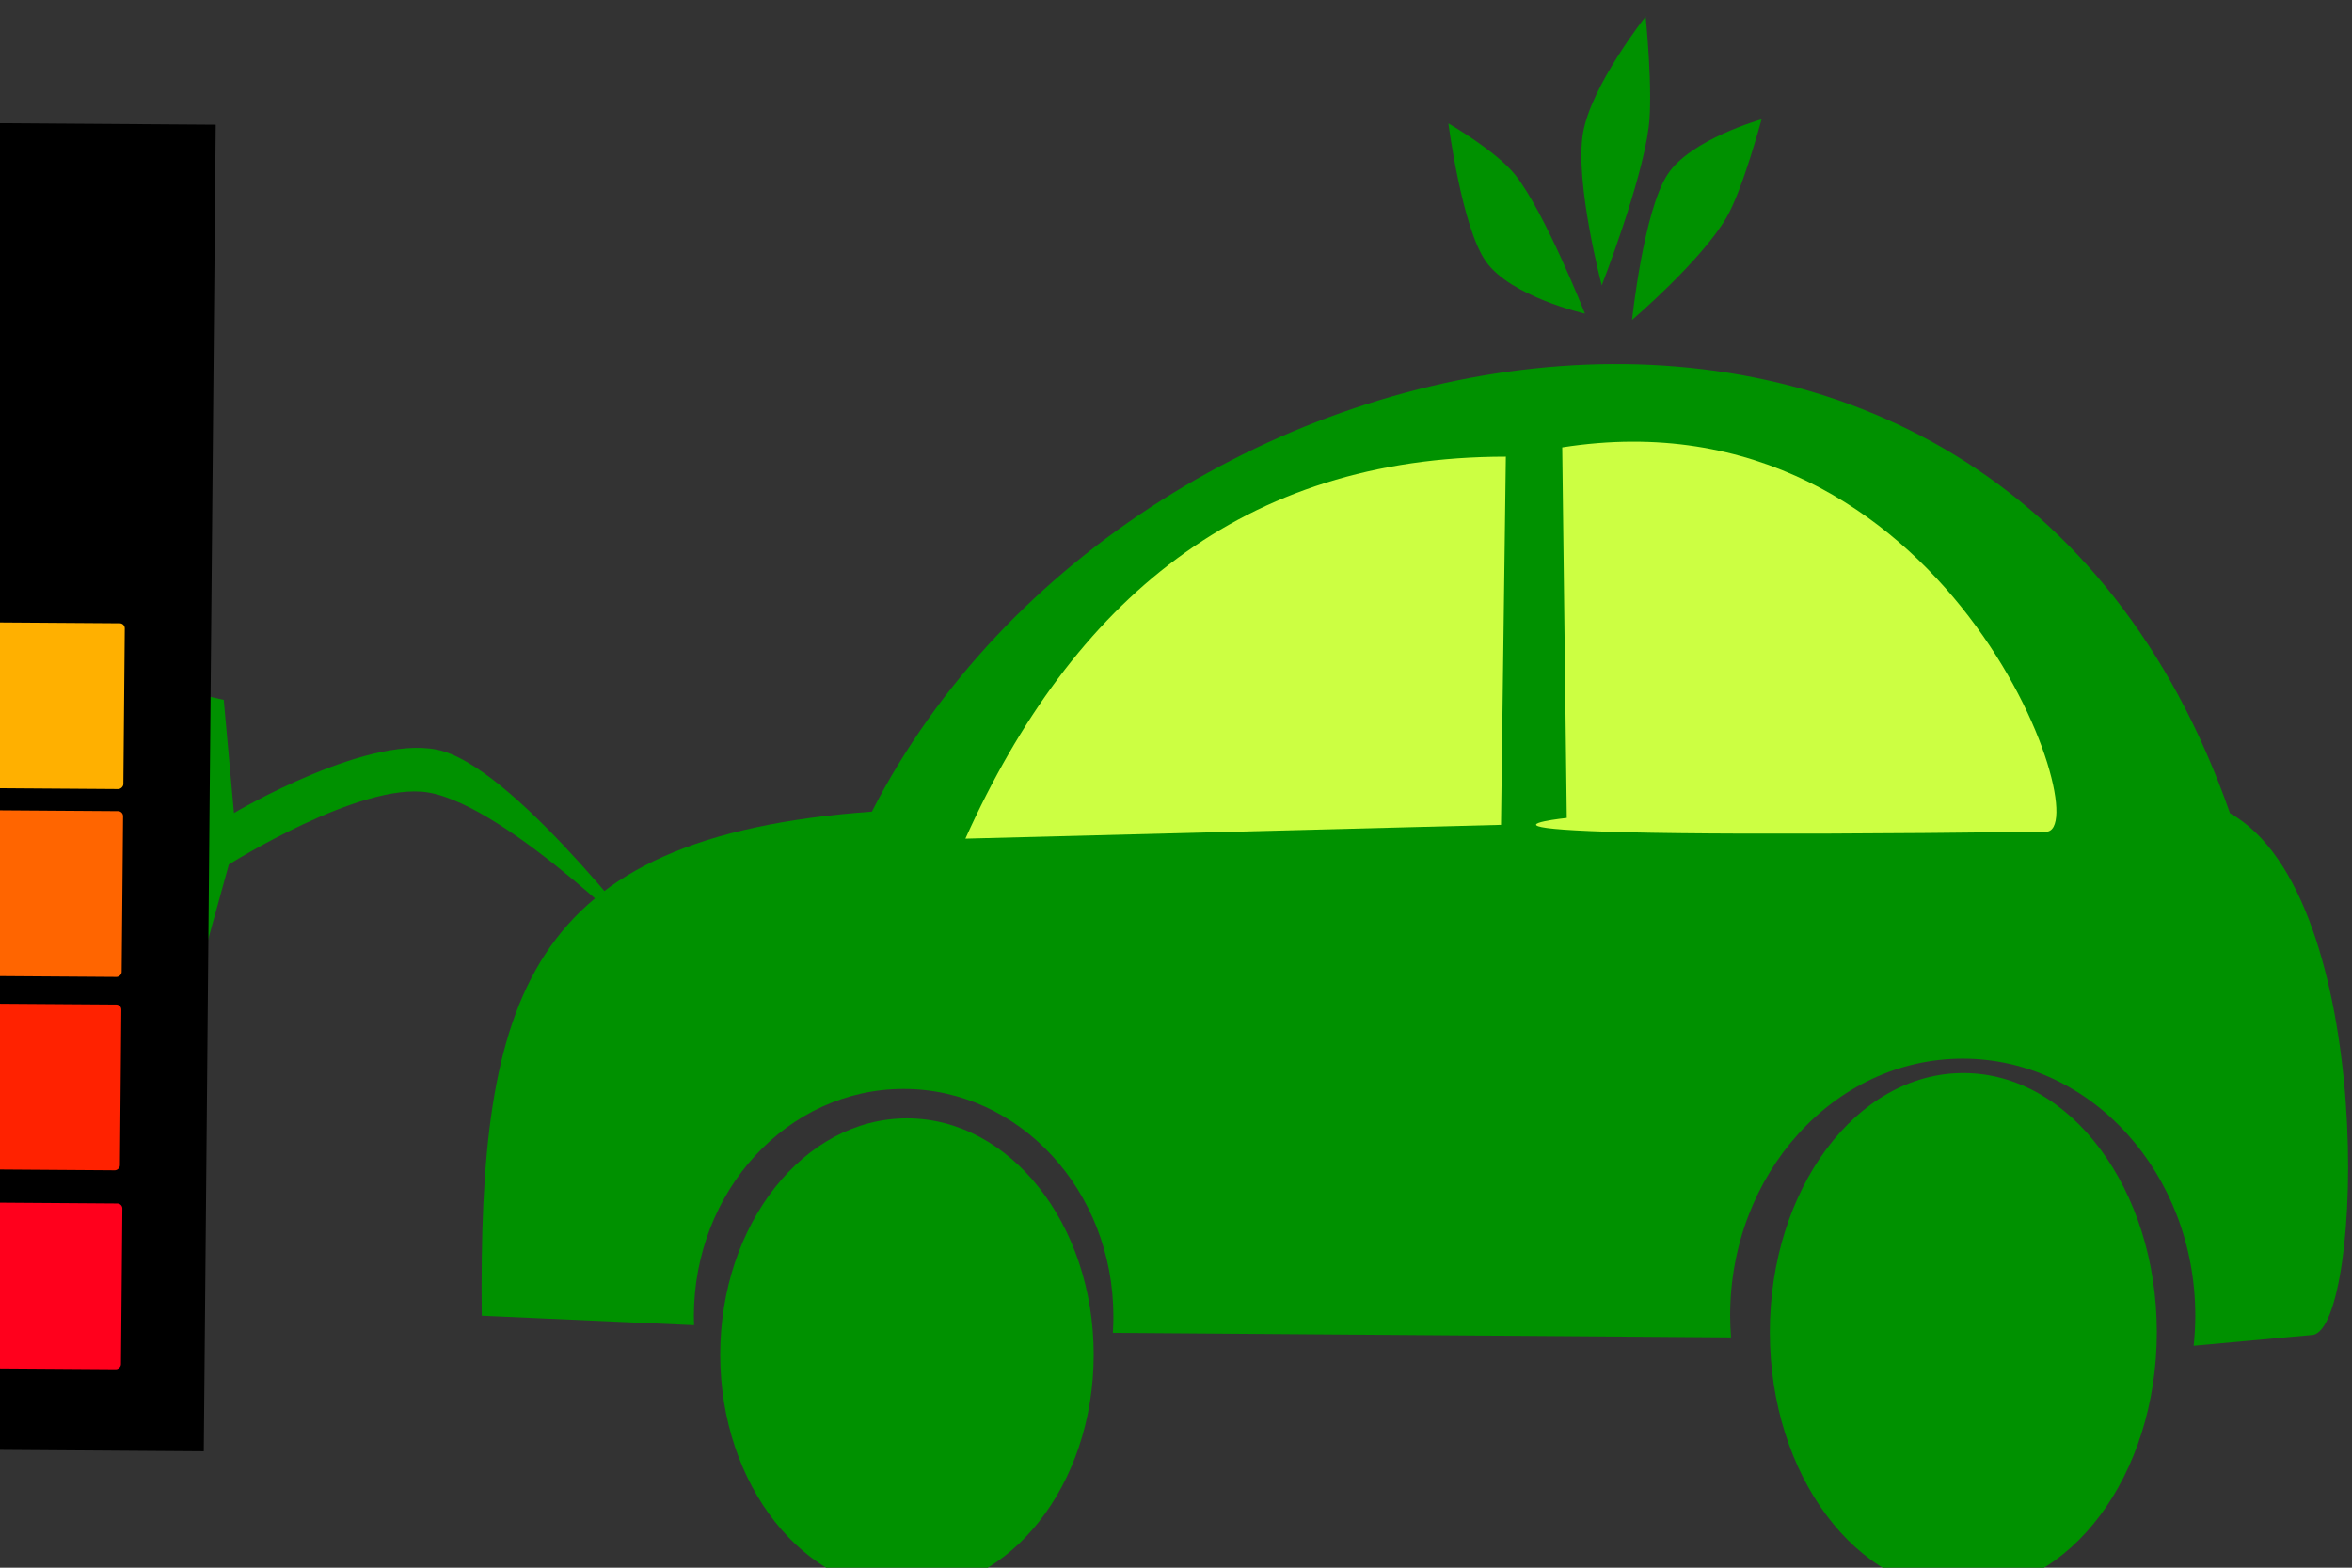<?xml version="1.0" encoding="UTF-8" standalone="no"?>
<!-- Created with Inkscape (http://www.inkscape.org/) -->

<svg
   xmlns:dc="http://purl.org/dc/elements/1.1/"
   xmlns:cc="http://creativecommons.org/ns#"
   xmlns:rdf="http://www.w3.org/1999/02/22-rdf-syntax-ns#"
   xmlns:svg="http://www.w3.org/2000/svg"
   xmlns="http://www.w3.org/2000/svg"
   xmlns:sodipodi="http://sodipodi.sourceforge.net/DTD/sodipodi-0.dtd"
   xmlns:inkscape="http://www.inkscape.org/namespaces/inkscape"
   width="600"
   height="400"
   id="svg9438"
   version="1.1"
   inkscape:version="0.48.3.1 r9886"
   sodipodi:docname="evcharger5.svg">
  <rect width="100%" height="100%" fill="#333333" stroke="none"/>
  <title
     id="title3470">eco car</title>
  <defs
     id="defs9440" />
  <sodipodi:namedview
     id="base"
     pagecolor="#ffffff"
     bordercolor="#666666"
     borderopacity="1.0"
     inkscape:pageopacity="0.0"
     inkscape:pageshadow="2"
     inkscape:zoom="0.77472527"
     inkscape:cx="91.531914"
     inkscape:cy="188.36879"
     inkscape:current-layer="layer1"
     inkscape:document-units="px"
     showgrid="false"
     inkscape:window-width="1366"
     inkscape:window-height="744"
     inkscape:window-x="0"
     inkscape:window-y="24"
     inkscape:window-maximized="1" />
  <g
     id="layer1"
     inkscape:label="Layer 1"
     inkscape:groupmode="layer"
     transform="translate(0,-80)">
    <g
       id="g2995"
       transform="matrix(1.108,0,0,1.628,-27.779,-48.669)">
      <path
         sodipodi:nodetypes="ccsssccsssccccc"
         inkscape:connector-curvature="0"
         id="path9337"
         d="m 135.986,285.24 48.889,1.486 c -0.025,-0.465 -0.051,-0.927 -0.051,-1.395 0,-19.677 21.62,-35.63 48.295,-35.63 26.675,0 48.295,15.952 48.295,35.63 0,0.874 -0.036,1.735 -0.123,2.593 l 142.336,0.722 c -0.128,-1.127 -0.213,-2.255 -0.213,-3.406 0,-22.245 23.978,-40.288 53.548,-40.288 29.57,0 53.548,18.043 53.548,40.288 0,1.597 -0.138,3.165 -0.378,4.713 l 27.475,-1.707 c 11.665,-1.28 14.813,-68.743 -19.11,-81.757 -54.447,-106.17 -252.337,-80.623 -312.683,-0.254 -79.964,3.952 -90.553,29.203 -89.828,79.005 z"
         style="fill:#009100;stroke:#000000;stroke-width:0;stroke-linecap:butt;stroke-linejoin:miter;stroke-miterlimit:4;stroke-opacity:1;stroke-dasharray:none" />
      <path
         sodipodi:type="arc"
         style="fill:#009100;fill-opacity:1;stroke:#1f45ba;stroke-width:0;stroke-linecap:square;stroke-linejoin:bevel;stroke-miterlimit:4;stroke-opacity:1;stroke-dasharray:none;stroke-dashoffset:0"
         id="path9343"
         sodipodi:cx="-74.751289"
         sodipodi:cy="561.42804"
         sodipodi:rx="70.710678"
         sodipodi:ry="60.609154"
         d="m -4.041,561.428 c 0,33.474 -31.658,60.609 -70.711,60.609 -39.052,0 -70.711,-27.136 -70.711,-60.609 0,-33.474 31.658,-60.609 70.711,-60.609 39.052,0 70.711,27.136 70.711,60.609 z"
         transform="matrix(0.608,0,0,0.611,279.333,-51.69)" />
      <path
         transform="matrix(0.63,0,0,0.67,524.195,-88.34)"
         d="m -4.041,561.428 c 0,33.474 -31.658,60.609 -70.711,60.609 -39.052,0 -70.711,-27.136 -70.711,-60.609 0,-33.474 31.658,-60.609 70.711,-60.609 39.052,0 70.711,27.136 70.711,60.609 z"
         sodipodi:ry="60.609154"
         sodipodi:rx="70.710678"
         sodipodi:cy="561.42804"
         sodipodi:cx="-74.751289"
         id="path9372"
         style="fill:#009100;fill-opacity:1;stroke:#1f45ba;stroke-width:0;stroke-linecap:square;stroke-linejoin:bevel;stroke-miterlimit:4;stroke-opacity:1;stroke-dasharray:none;stroke-dashoffset:0"
         sodipodi:type="arc" />
      <path
         sodipodi:nodetypes="cccc"
         inkscape:connector-curvature="0"
         id="path9374"
         d="m 247.341,210.471 123.316,-2.163 1.114,-57.702 c -60.576,0 -99.753,22.555 -124.43,59.865 z"
         style="fill:#ccff42;stroke:#000000;stroke-width:0;stroke-linecap:butt;stroke-linejoin:miter;stroke-miterlimit:4;stroke-opacity:1;stroke-dasharray:none" />
      <path
         sodipodi:nodetypes="ccsc"
         inkscape:connector-curvature="0"
         id="path9376"
         d="m 385.801,207.226 -1.049,-58.074 c 88.822,-9.518 123.703,60.134 111.385,60.237 -159.222,1.33 -110.335,-2.163 -110.335,-2.163 z"
         style="fill:#ccff42;stroke:#000000;stroke-width:0;stroke-linecap:butt;stroke-linejoin:miter;stroke-miterlimit:4;stroke-opacity:1;stroke-dasharray:none" />
      <path
         sodipodi:nodetypes="csccccccsc"
         inkscape:connector-curvature="0"
         id="path9378"
         d="m 176.508,229.028 c 0,0 -31.348,-28.519 -49.373,-32.245 -16.055,-3.318 -48.197,9.673 -48.197,9.673 L 76.587,188.723 44.847,183.886 l 0,37.082 27.038,8.061 5.878,-14.509 c 0,0 30.372,-13.031 45.846,-11.286 18.651,2.103 52.9,25.795 52.9,25.795 z"
         style="fill:#009100;stroke:#000000;stroke-width:0;stroke-linecap:butt;stroke-linejoin:miter;stroke-miterlimit:4;stroke-opacity:1;stroke-dasharray:none" />
      <path
         inkscape:connector-curvature="0"
         id="path9382"
         d="M 39.605,209.616 z"
         style="fill:none;stroke:#000000;stroke-width:0;stroke-linecap:butt;stroke-linejoin:miter;stroke-miterlimit:4;stroke-opacity:1;stroke-dasharray:none" />
      <path
         inkscape:connector-curvature="0"
         id="path9384"
         d="m 45.724,208.085 -27.616,0 1.315,6.119 24.986,1.53 z"
         style="fill:#009100;stroke:#000000;stroke-width:0;stroke-linecap:butt;stroke-linejoin:miter;stroke-miterlimit:4;stroke-opacity:1;stroke-dasharray:none" />
      <path
         style="fill:#009100;stroke:#000000;stroke-width:0;stroke-linecap:butt;stroke-linejoin:miter;stroke-miterlimit:4;stroke-opacity:1;stroke-dasharray:none"
         d="m 48.753,195.398 -27.616,0 1.315,4.178 24.986,1.045 z"
         id="path9386"
         inkscape:connector-curvature="0" />
      <path
         sodipodi:nodetypes="cscsc"
         inkscape:connector-curvature="0"
         id="path9388"
         d="m 400.827,129.179 c 0,0 2.646,-17.076 8.189,-22.82 5.333,-5.526 21.629,-8.623 21.629,-8.623 0,0 -4.32,11.009 -8.065,15.38 -5.857,6.838 -21.752,16.063 -21.752,16.063 z"
         style="fill:#009100;stroke:#000000;stroke-width:0;stroke-linecap:butt;stroke-linejoin:miter;stroke-miterlimit:4;stroke-opacity:1;stroke-dasharray:none" />
      <path
         style="fill:#009100;stroke:#000000;stroke-width:0;stroke-linecap:butt;stroke-linejoin:miter;stroke-miterlimit:4;stroke-opacity:1;stroke-dasharray:none"
         d="m 393.85,123.76 c 0,0 -6.246,-16.11 -4.318,-23.856 1.855,-7.452 14.419,-18.282 14.419,-18.282 0,0 1.763,11.693 0.706,17.352 -1.654,8.85 -10.807,24.786 -10.807,24.786 z"
         id="path9390"
         inkscape:connector-curvature="0"
         sodipodi:nodetypes="cscsc" />
      <path
         sodipodi:nodetypes="cscsc"
         inkscape:connector-curvature="0"
         id="path9392"
         d="m 389.986,128.193 c 0,0 -17.076,-2.645 -22.82,-8.189 -5.526,-5.332 -8.623,-21.628 -8.623,-21.628 0,0 11.008,4.32 15.38,8.064 6.837,5.858 16.062,21.752 16.062,21.752 z"
         style="fill:#009100;stroke:#000000;stroke-width:0;stroke-linecap:butt;stroke-linejoin:miter;stroke-miterlimit:4;stroke-opacity:1;stroke-dasharray:none" />
    </g>
    <rect
       style="fill:#000000;fill-opacity:1;fill-rule:evenodd;stroke:#000000;stroke-width:9.987px;stroke-linecap:butt;stroke-linejoin:miter;stroke-opacity:1"
       id="rect3001"
       width="328.496"
       height="203.588"
       x="-444.916"
       y="-152.546"
       transform="matrix(0.009,-1,1,0.007,0,0)"
       inkscape:transform-center-x="475.00119"
       inkscape:transform-center-y="151.99838" />
    <rect
       style="fill:#000000"
       id="rect3059"
       width="32.427"
       height="82.302"
       x="-111.915"
       y="-92.354"
       ry="1.415"
       transform="matrix(0.009,-1,1,0.007,0,0)"
       inkscape:transform-center-x="473.75204"
       inkscape:transform-center-y="-32.962948" />
    <rect
       style="fill:#ff001c;fill-opacity:1"
       id="rect3061"
       width="42.296"
       height="171.823"
       x="-429.132"
       y="-137.115"
       ry="1.286"
       transform="matrix(0.009,-1,1,0.007,0,0)"
       inkscape:transform-center-x="476.62289"
       inkscape:transform-center-y="279.30611" />
    <rect
       style="fill:#ff2200;fill-opacity:1"
       id="rect3061-8"
       width="42.296"
       height="171.823"
       x="-378.377"
       y="-137.836"
       ry="1.286"
       transform="matrix(0.009,-1,1,0.007,0,0)"
       inkscape:transform-center-x="476.87813"
       inkscape:transform-center-y="228.54841" />
    <rect
       style="fill:#ff6500;fill-opacity:1"
       id="rect3061-83"
       width="42.296"
       height="171.823"
       x="-329.033"
       y="-137.836"
       ry="1.286"
       transform="matrix(0.009,-1,1,0.007,0,0)"
       inkscape:transform-center-x="476.42458"
       inkscape:transform-center-y="179.2057" />
    <rect
       style="fill:#ffb000;fill-opacity:1"
       id="rect3061-9"
       width="42.296"
       height="171.823"
       x="-281.098"
       y="-137.836"
       ry="1.286"
       transform="matrix(0.009,-1,1,0.007,0,0)"
       inkscape:transform-center-x="475.98392"
       inkscape:transform-center-y="131.27268" />
  </g>
</svg>
